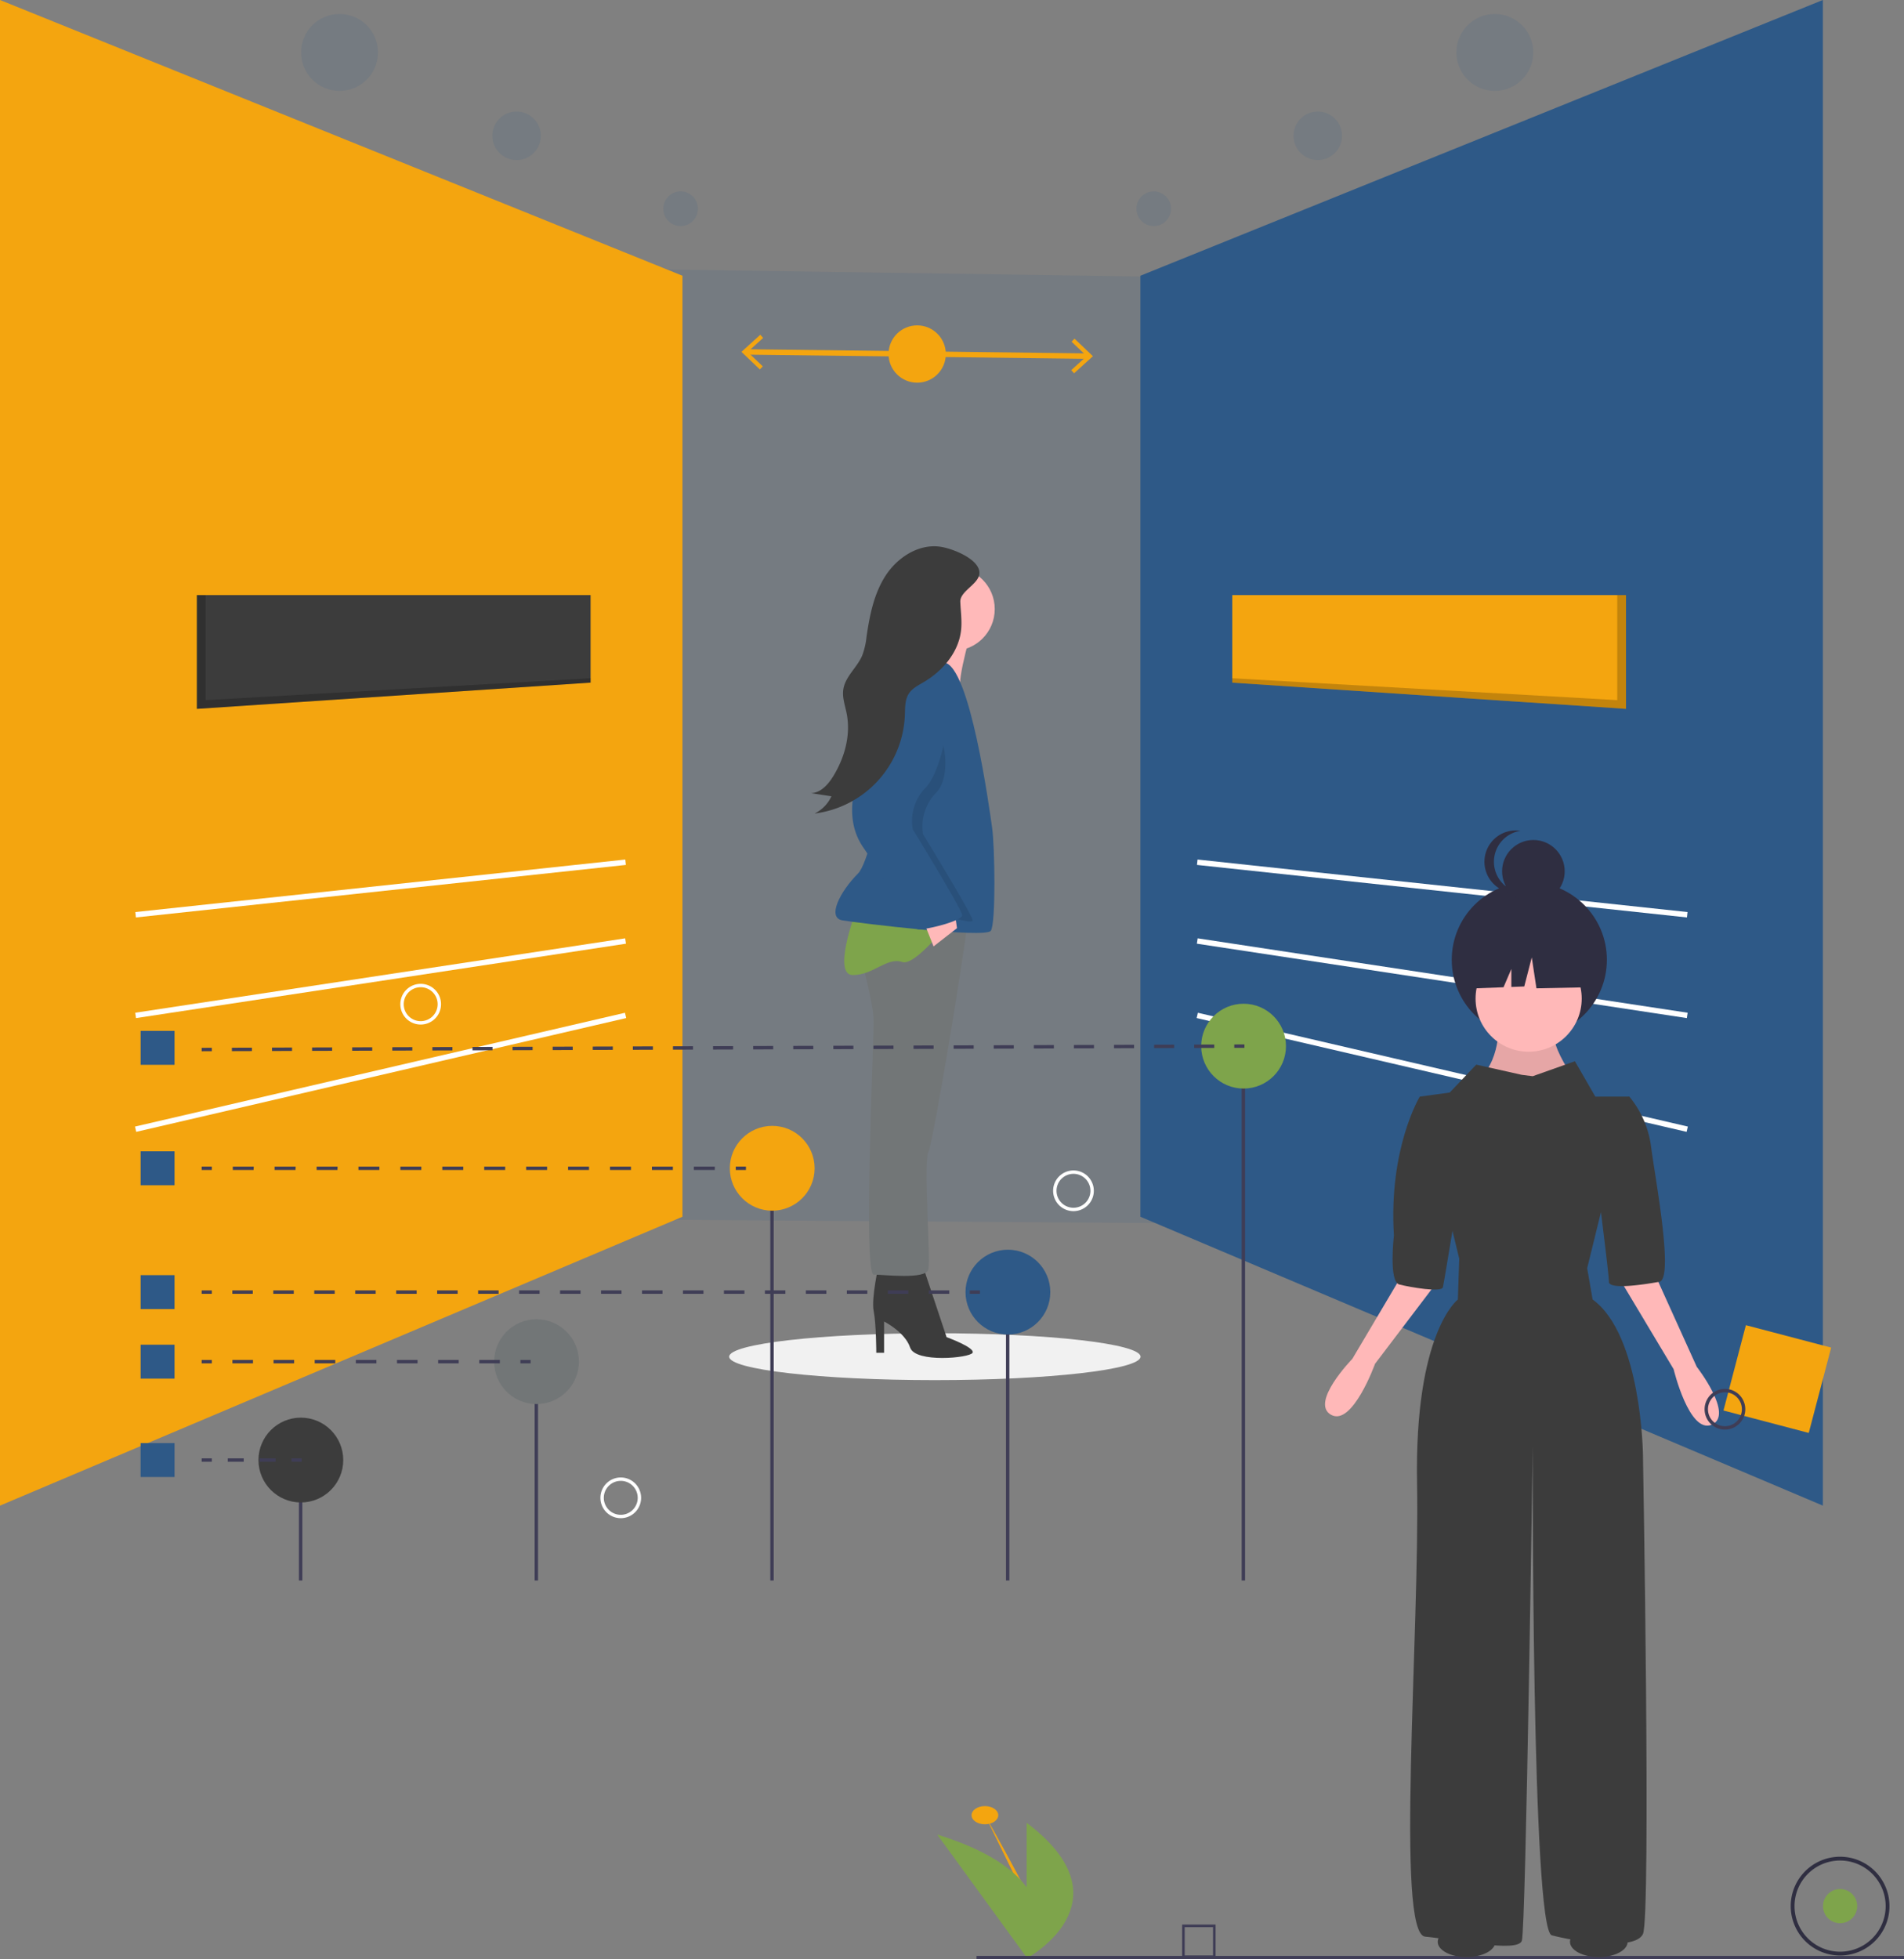 <svg xmlns="http://www.w3.org/2000/svg" width="703.892" height="723.997" viewBox="0 0 703.892 723.997"><rect x="0" y="0" width="703.892" height="723.997" fill="#808080" stroke="none"/><g transform="translate(-1096.108 -162.133)"><g transform="translate(1095.108 160)"><circle cx="14.203" cy="14.203" r="14.203" transform="translate(112.323 7.307)" fill="#2e5987" opacity="0.136"/><circle cx="8.959" cy="8.959" r="8.959" transform="translate(183.019 43.352)" fill="#2e5987" opacity="0.136"/><circle cx="6.399" cy="6.399" r="6.399" transform="translate(246.22 72.864)" fill="#2e5987" opacity="0.136"/><circle cx="14.203" cy="14.203" r="14.203" transform="translate(539.419 7.307)" fill="#2e5987" opacity="0.136"/><circle cx="8.959" cy="8.959" r="8.959" transform="translate(479.209 43.352)" fill="#2e5987" opacity="0.136"/><circle cx="6.399" cy="6.399" r="6.399" transform="translate(421.13 72.864)" fill="#2e5987" opacity="0.136"/><ellipse cx="76.041" cy="8.663" rx="76.041" ry="8.663" transform="translate(270.568 494.784)" fill="#f1f1f1"/><path d="M645.442,482.7l-513.931-3.463,5.186-352.2,513.941,7.568Z" transform="translate(-28.323 -27.354)" fill="#2e5987" opacity="0.136"/><path d="M791.745,2.447l-252.3,101.89V452.055L791.745,558.8Z" transform="translate(-116.853 -0.314)" fill="#2e5987"/><line x2="181.137" y2="42.05" transform="translate(443.619 377.346)" fill="none" stroke="#fff" stroke-miterlimit="10" stroke-width="2"/><line x2="181.137" y2="27.494" transform="translate(443.619 349.852)" fill="none" stroke="#fff" stroke-miterlimit="10" stroke-width="2"/><line x2="181.137" y2="19.408" transform="translate(443.619 320.741)" fill="none" stroke="#fff" stroke-miterlimit="10" stroke-width="2"/><path d="M728.38,283.285v42.049l-145.557-9.7V283.285Z" transform="translate(-126.266 -61.261)" fill="#f4a50f"/><path d="M728.38,283.285v42.049l-145.557-9.7v-1.618L725.145,322.1V283.285Z" transform="translate(-126.266 -61.261)" opacity="0.2"/><path d="M1,2.447l252.3,101.89V452.055L1,558.8Z" transform="translate(0 -0.314)" fill="#f4a50f"/><line x1="181.137" y2="42.05" transform="translate(51.136 377.346)" fill="none" stroke="#fff" stroke-miterlimit="10" stroke-width="2"/><line x1="181.137" y2="27.494" transform="translate(51.136 349.852)" fill="none" stroke="#fff" stroke-miterlimit="10" stroke-width="2"/><line x1="181.137" y2="19.408" transform="translate(51.136 320.741)" fill="none" stroke="#fff" stroke-miterlimit="10" stroke-width="2"/><path d="M93.95,283.285v42.049l145.557-9.7V283.285Z" transform="translate(-20.172 -61.261)" fill="#3c3c3c"/><path d="M93.95,283.285v42.049l145.557-9.7v-1.618L97.184,322.1V283.285Z" transform="translate(-20.172 -61.261)" opacity="0.2"/><line x2="126.537" y2="1.556" transform="translate(276.805 132.176)" fill="none" stroke="#f4a50f" stroke-miterlimit="10" stroke-width="2"/><path d="M357.888,173.244l1.083-1.134-5.591-5.325,5.72-5.188-1.054-1.16-6.965,6.319Z" transform="translate(-75.974 -34.601)" fill="#f4a50f"/><path d="M507.84,175.069l-1.054-1.16,5.72-5.186-5.59-5.327L508,162.263l6.808,6.489Z" transform="translate(-109.765 -34.997)" fill="#f4a50f"/><circle cx="10.588" cy="10.588" r="10.588" transform="translate(329.486 122.366)" fill="#f4a50f"/><path d="M584.045,692.069s-2.888,12.513-1.925,17.326.963,15.4.963,15.4h2.888V713.245s7.7,3.85,9.625,9.625,22.138,3.85,23.1,1.925-9.625-5.775-9.625-5.775l-8.663-25.989Z" transform="translate(-258.131 -222.792)" fill="#3c3c3c"/><path d="M576.028,542.795s4.813,17.326,4.813,24.064-3.85,93.367,0,93.367,19.251,1.925,20.213-1.925-1.925-39.464,0-43.314,15.4-85.666,14.438-86.629S580.841,524.506,576.028,542.795Z" transform="translate(-256.852 -187.098)" fill="#727677"/><path d="M572.419,525.042s-8.663,23.1-.963,23.1,12.513-6.738,18.288-4.813,23.1-22.138,23.1-22.138Z" transform="translate(-255.167 -185.708)" fill="#7ea44b"/><circle cx="15.401" cy="15.401" r="15.401" transform="translate(337.946 211.797)" fill="#ffb9b9"/><path d="M623.1,388.906s-6.738,22.138-4.813,25.026S600,412.969,600,412.969s6.738-18.288,5.775-22.138S623.1,388.906,623.1,388.906Z" transform="translate(-262.054 -156.895)" fill="#ffb9b9"/><path d="M604.248,407.738s-8.663-2.888-11.551,0-13.476,71.228-20.213,77.966-11.551,16.363-5.775,17.326,52.94,6.738,54.865,3.85,1.444-31.283.481-38.02S613.873,408.7,604.248,407.738Z" transform="translate(-254.27 -160.808)" fill="#2e5987"/><path d="M436.869,435.73l3.85,9.626,8.663-6.738-.962-6.738Z" transform="translate(-94.592 -93.509)" fill="#ffb9b9"/><path d="M594.991,427.138s-.481-12.032-6.257,3.369-18.288,35.614-7.7,51.015,10.881,22.121,15.882,21.657,20.695,5.294,20.695,3.369-18.288-31.764-18.288-31.764a17.72,17.72,0,0,1,4.813-15.4C610.873,452.645,607.5,430.025,594.991,427.138Z" transform="translate(-257.045 -164.326)" opacity="0.1"/><path d="M600.18,412.99s-10.588-1.925-16.363,13.476-18.288,35.614-7.7,51.015,15.986,30.765,20.987,30.3,15.589-3.351,15.589-5.276S594.4,470.742,594.4,470.742a17.72,17.72,0,0,1,4.813-15.4C605.956,448.6,612.693,415.877,600.18,412.99Z" transform="translate(-255.978 -162.21)" fill="#2e5987"/><path d="M600.341,353.415c-7.919-1.119-15.728,3.9-20.108,10.592s-5.967,14.793-7.121,22.708a27.138,27.138,0,0,1-1.629,6.989c-1.914,4.4-6.249,7.716-6.954,12.459-.446,3,.672,5.979,1.255,8.955,1.551,7.906-.747,16.22-4.963,23.086-1.882,3.065-4.626,6.161-8.221,6.271l7.534,1.168a13.151,13.151,0,0,1-6.234,6.371,38.172,38.172,0,0,0,33.389-36.354c.109-2.727-.024-5.654,1.458-7.947,1.282-1.983,3.518-3.083,5.551-4.285,6.984-4.128,12.82-10.973,13.752-19.032.41-3.542-.131-7.087-.271-10.628-.147-3.73,6.117-6.248,6.961-9.82C616.023,358.521,605.324,354.119,600.341,353.415Z" transform="translate(-251.767 -149.264)" fill="#3c3c3c"/></g><g transform="translate(1148.096 469)"><circle cx="28.677" cy="28.677" r="28.677" transform="translate(484.709 19.118)" fill="#2f2e41"/><path d="M873.785,232.425s.5,16.6-10.565,21.633,43.266,4.528,43.266,4.528-16.1-19.621-11.571-26.161Z" transform="translate(-371.719 -160.231)" fill="#ffb8b8"/><path d="M873.785,232.425s.5,16.6-10.565,21.633,43.266,4.528,43.266,4.528-16.1-19.621-11.571-26.161Z" transform="translate(-371.719 -160.231)" opacity="0.1"/><circle cx="19.621" cy="19.621" r="19.621" transform="translate(493.514 42.512)" fill="#ffb8b8"/><path d="M870.031,258.324l-16.854-3.773-9.81,10.313L832.3,266.373l14.59,59.869-.5,15.093s-16.1,12.074-15.093,67.918-8.05,166.525,3.019,167.531,34.211,6.037,35.72,1.509,4.025-183.127,4.025-183.127-.5,179.1,7.043,181.115,30.689,6.037,33.708-.5,0-177.09,0-177.09-.5-44.273-18.615-57.353l-2.012-11.571,15.6-63.39H897.2l-7.546-13.081-15.6,5.534Z" transform="translate(-359.412 -168.018)" fill="#3c3c3c"/><path d="M810.184,370.725,788.621,407.1s-15.77,16.181-7.878,20.65,16.283-18.841,16.283-18.841l23.2-30.543Z" transform="translate(-340.671 -211.84)" fill="#ffb8b8"/><path d="M963.506,371.959l17.436,38.525s13.9,17.815,5.562,21.391-14.114-20.516-14.114-20.516l-19.7-32.907Z" transform="translate(-405.66 -212.3)" fill="#ffb8b8"/><path d="M834.959,277.682l-6.54-3.522s-11.571,19.118-9.559,51.316c0,0-2.012,17.105,2.012,18.112s15.6,3.019,16.1,1.006,6.54-39.242,6.54-39.242Z" transform="translate(-355.532 -175.805)" fill="#3c3c3c"/><path d="M944.785,276.676l6.037-2.515a36.231,36.231,0,0,1,8.05,18.615c1.509,11.571,8.553,48.8,3.019,49.807s-18.615,3.019-18.615,0-4.528-38.235-4.528-38.235Z" transform="translate(-400.459 -175.805)" fill="#3c3c3c"/><path d="M826.112,66.422,811.56,58.8l-20.1,3.118-4.158,18.364,10.35-.4,2.891-6.747v6.636l4.776-.184,2.772-10.741,1.733,11.434,16.978-.347Z" transform="translate(-293.799 -21.942)" fill="#2f2e41"/><circle cx="11.571" cy="11.571" r="11.571" transform="translate(503.324 3.522)" fill="#2f2e41"/><path d="M876.06,128.822a11.574,11.574,0,0,1,9.81-11.438,11.571,11.571,0,1,0,0,22.876,11.574,11.574,0,0,1-9.81-11.438Z" transform="translate(-375.755 -117.251)" fill="#2f2e41"/><ellipse cx="4.937" cy="3.36" rx="4.937" ry="3.36" transform="translate(307.19 360.52)" fill="#f4a50f"/><path d="M577.944,697.759s23.449,40.743,22.832,46.623" transform="translate(-265.818 -333.879)" fill="#f4a50f"/><path d="M582.869,702.243v23.834c-4.912-6.806-14.709-13.814-33.068-19.5l33.068,45.421v.345s.063-.034.179-.1l.056.077s.047-.063.132-.185C587.088,749.9,619.4,729.779,582.869,702.243Z" transform="translate(-255.315 -335.552)" fill="#7ea44b"/><rect width="342.876" height="1.254" transform="translate(309.027 415.876)" fill="#3f3d56"/><path d="M706.633,774.593H694.259V762.218h12.374Zm-11.422-.952h10.471V763.17H695.211Z" transform="translate(-309.223 -357.933)" fill="#3f3d56"/><circle cx="6.318" cy="6.318" r="6.318" transform="translate(621.961 391.158)" fill="#7ea44b"/><path d="M1071.445,758.74a18.251,18.251,0,1,1,18.251-18.251,18.251,18.251,0,0,1-18.251,18.251Zm0-35.1a16.847,16.847,0,1,0,16.847,16.847A16.847,16.847,0,0,0,1071.445,723.643Z" transform="translate(-443.166 -343.014)" fill="#2f2e41"/><rect width="1.254" height="44.505" transform="translate(58.531 232.646)" fill="#3f3d56"/><circle cx="15.671" cy="15.671" r="15.671" transform="translate(43.565 216.975)" fill="#3c3c3c"/><rect width="1.254" height="82.742" transform="translate(145.661 194.41)" fill="#3f3d56"/><circle cx="15.671" cy="15.671" r="15.671" transform="translate(130.694 180.619)" fill="#727677"/><rect width="1.254" height="152.32" transform="translate(232.79 124.831)" fill="#3f3d56"/><circle cx="15.671" cy="15.671" r="15.671" transform="translate(217.824 109.161)" fill="#f4a50f"/><rect width="1.254" height="106.561" transform="translate(319.919 170.59)" fill="#3f3d56"/><circle cx="15.671" cy="15.671" r="15.671" transform="translate(304.953 154.919)" fill="#2e5987"/><rect width="1.254" height="197.452" transform="translate(407.049 79.7)" fill="#3f3d56"/><circle cx="15.671" cy="15.671" r="15.671" transform="translate(392.082 64.029)" fill="#7ea44b"/><rect width="3.761" height="1.254" transform="translate(22.566 232.019)" fill="#3f3d56"/><path d="M149.077,488.652h-5.892V487.4h5.892Zm-11.785,0H131.4V487.4h5.892Z" transform="translate(-99.181 -255.379)" fill="#3f3d56"/><rect width="3.761" height="1.254" transform="translate(55.788 232.019)" fill="#3f3d56"/><rect width="3.761" height="1.254" transform="translate(22.566 195.663)" fill="#3f3d56"/><path d="M233.005,430.652H225.4V429.4h7.606Zm-15.211,0h-7.606V429.4h7.606Zm-15.211,0h-7.606V429.4h7.606Zm-15.211,0h-7.606V429.4h7.606Zm-15.211,0h-7.606V429.4h7.606Zm-15.211,0h-7.606V429.4h7.606Zm-15.211,0h-7.606V429.4h7.606Z" transform="translate(-100.201 -233.735)" fill="#3f3d56"/><rect width="3.761" height="1.254" transform="translate(140.41 195.663)" fill="#3f3d56"/><rect width="3.761" height="1.254" transform="translate(22.566 169.963)" fill="#3f3d56"/><path d="M399.129,389.652h-7.573V388.4h7.573Zm-15.146,0H376.41V388.4h7.573Zm-15.146,0h-7.573V388.4h7.573Zm-15.146,0h-7.573V388.4h7.573Zm-15.146,0h-7.573V388.4h7.573Zm-15.146,0h-7.573V388.4H323.4Zm-15.146,0h-7.573V388.4h7.573Zm-15.146,0h-7.573V388.4h7.573Zm-15.146,0h-7.573V388.4h7.573Zm-15.146,0h-7.573V388.4h7.573Zm-15.146,0H240.1V388.4h7.573Zm-15.146,0h-7.573V388.4h7.573Zm-15.146,0h-7.573V388.4h7.573Zm-15.146,0h-7.573V388.4h7.573Zm-15.146,0h-7.573V388.4h7.573Zm-15.146,0h-7.573V388.4h7.573Zm-15.146,0h-7.573V388.4H156.8Zm-15.146,0h-7.573V388.4h7.573Z" transform="translate(-100.181 -218.435)" fill="#3f3d56"/><rect width="3.761" height="1.254" transform="translate(306.52 169.963)" fill="#3f3d56"/><rect width="3.761" height="1.254" transform="translate(22.566 124.204)" fill="#3f3d56"/><path d="M312.555,316.652h-7.748V315.4h7.748Zm-15.5,0h-7.748V315.4h7.748Zm-15.5,0h-7.748V315.4h7.748Zm-15.5,0h-7.748V315.4h7.748Zm-15.5,0h-7.748V315.4h7.748Zm-15.5,0h-7.748V315.4h7.748Zm-15.5,0h-7.748V315.4h7.748Zm-15.5,0h-7.748V315.4h7.748Zm-15.5,0h-7.748V315.4h7.748Zm-15.5,0H165.35V315.4H173.1Zm-15.5,0h-7.748V315.4H157.6Zm-15.5,0H134.36V315.4h7.748Z" transform="translate(-100.285 -191.194)" fill="#3f3d56"/><rect width="3.761" height="1.254" transform="translate(220.017 124.204)" fill="#3f3d56"/><rect width="3.761" height="1.254" transform="translate(22.564 80.326) rotate(-0.196)" fill="#3f3d56"/><path d="M133.825,245.891l0-1.254,7.411-.024,0,1.254Zm14.823-.048,0-1.254,7.411-.024,0,1.254Zm14.823-.048,0-1.254,7.411-.024,0,1.254Zm14.823-.048,0-1.254,7.411-.024,0,1.254Zm14.823-.048,0-1.254,7.411-.024,0,1.254Zm14.823-.048,0-1.254,7.411-.024,0,1.254Zm14.823-.048,0-1.254,7.411-.024,0,1.254Zm14.823-.048,0-1.254,7.411-.024,0,1.254Zm14.823-.048,0-1.254,7.411-.024,0,1.254Zm14.823-.048,0-1.254,7.411-.024,0,1.254Zm14.823-.048,0-1.254,7.411-.024,0,1.254Zm14.823-.048,0-1.254,7.411-.024,0,1.254Zm14.823-.048,0-1.254,7.411-.024,0,1.254Zm14.823-.048,0-1.254,7.411-.024,0,1.254Zm14.823-.048,0-1.254,7.411-.024,0,1.254Zm14.823-.048,0-1.254,7.411-.024,0,1.254Zm14.823-.048,0-1.254,7.411-.024,0,1.254Zm14.823-.048,0-1.254,7.411-.024,0,1.254Zm14.822-.048,0-1.254,7.411-.024,0,1.254Zm14.823-.048,0-1.254,7.411-.024,0,1.254Zm14.822-.048,0-1.254,7.412-.024,0,1.254Zm14.823-.048,0-1.254,7.411-.024,0,1.254Zm14.822-.048,0-1.254,7.412-.024,0,1.254Zm14.823-.048,0-1.254,7.411-.024,0,1.254Zm14.823-.048,0-1.254,7.411-.024,0,1.254Z" transform="translate(-100.084 -164.347)" fill="#3f3d56"/><rect width="3.761" height="1.254" transform="translate(404.306 79.085) rotate(-0.168)" fill="#3f3d56"/><rect width="12.537" height="12.537" transform="translate(0 74.058)" fill="#2e5987"/><rect width="12.537" height="12.537" transform="translate(0 118.563)" fill="#2e5987"/><rect width="12.537" height="12.537" transform="translate(0 164.322)" fill="#2e5987"/><rect width="12.537" height="12.537" transform="translate(0 190.022)" fill="#2e5987"/><rect width="12.537" height="12.537" transform="translate(0 226.378)" fill="#2e5987"/><rect width="32.595" height="32.595" transform="translate(624.977 191.097) rotate(104.723)" fill="#f4a50f"/><path d="M1002.878,456.623a7.522,7.522,0,1,1,9.691,4.386,7.522,7.522,0,0,1-9.691-4.386Zm12.9-4.863a6.268,6.268,0,1,0-3.655,8.076,6.268,6.268,0,0,0,3.655-8.076Z" transform="translate(-424.209 -240.097)" fill="#3f3d56"/><ellipse cx="10.656" cy="5.641" rx="10.656" ry="5.641" transform="translate(479.525 405.025)" fill="#3c3c3c"/><ellipse cx="10.656" cy="5.641" rx="10.656" ry="5.641" transform="translate(528.418 405.025)" fill="#3c3c3c"/><path d="M625.694,332.714a7.522,7.522,0,1,1,7.522-7.522A7.522,7.522,0,0,1,625.694,332.714Zm0-13.79a6.268,6.268,0,1,0,6.268,6.268,6.268,6.268,0,0,0-6.268-6.268Z" transform="translate(-280.83 -192.041)" fill="#fff"/><path d="M358.694,513.714a7.522,7.522,0,1,1,7.522-7.522,7.522,7.522,0,0,1-7.522,7.522Zm0-13.79a6.268,6.268,0,1,0,6.268,6.268,6.268,6.268,0,0,0-6.268-6.268Z" transform="translate(-181.193 -259.585)" fill="#fff"/><path d="M240.694,222.714a7.522,7.522,0,1,1,7.522-7.522A7.522,7.522,0,0,1,240.694,222.714Zm0-13.79a6.268,6.268,0,1,0,6.268,6.268A6.268,6.268,0,0,0,240.694,208.923Z" transform="translate(-137.159 -150.993)" fill="#fff"/></g></g></svg>